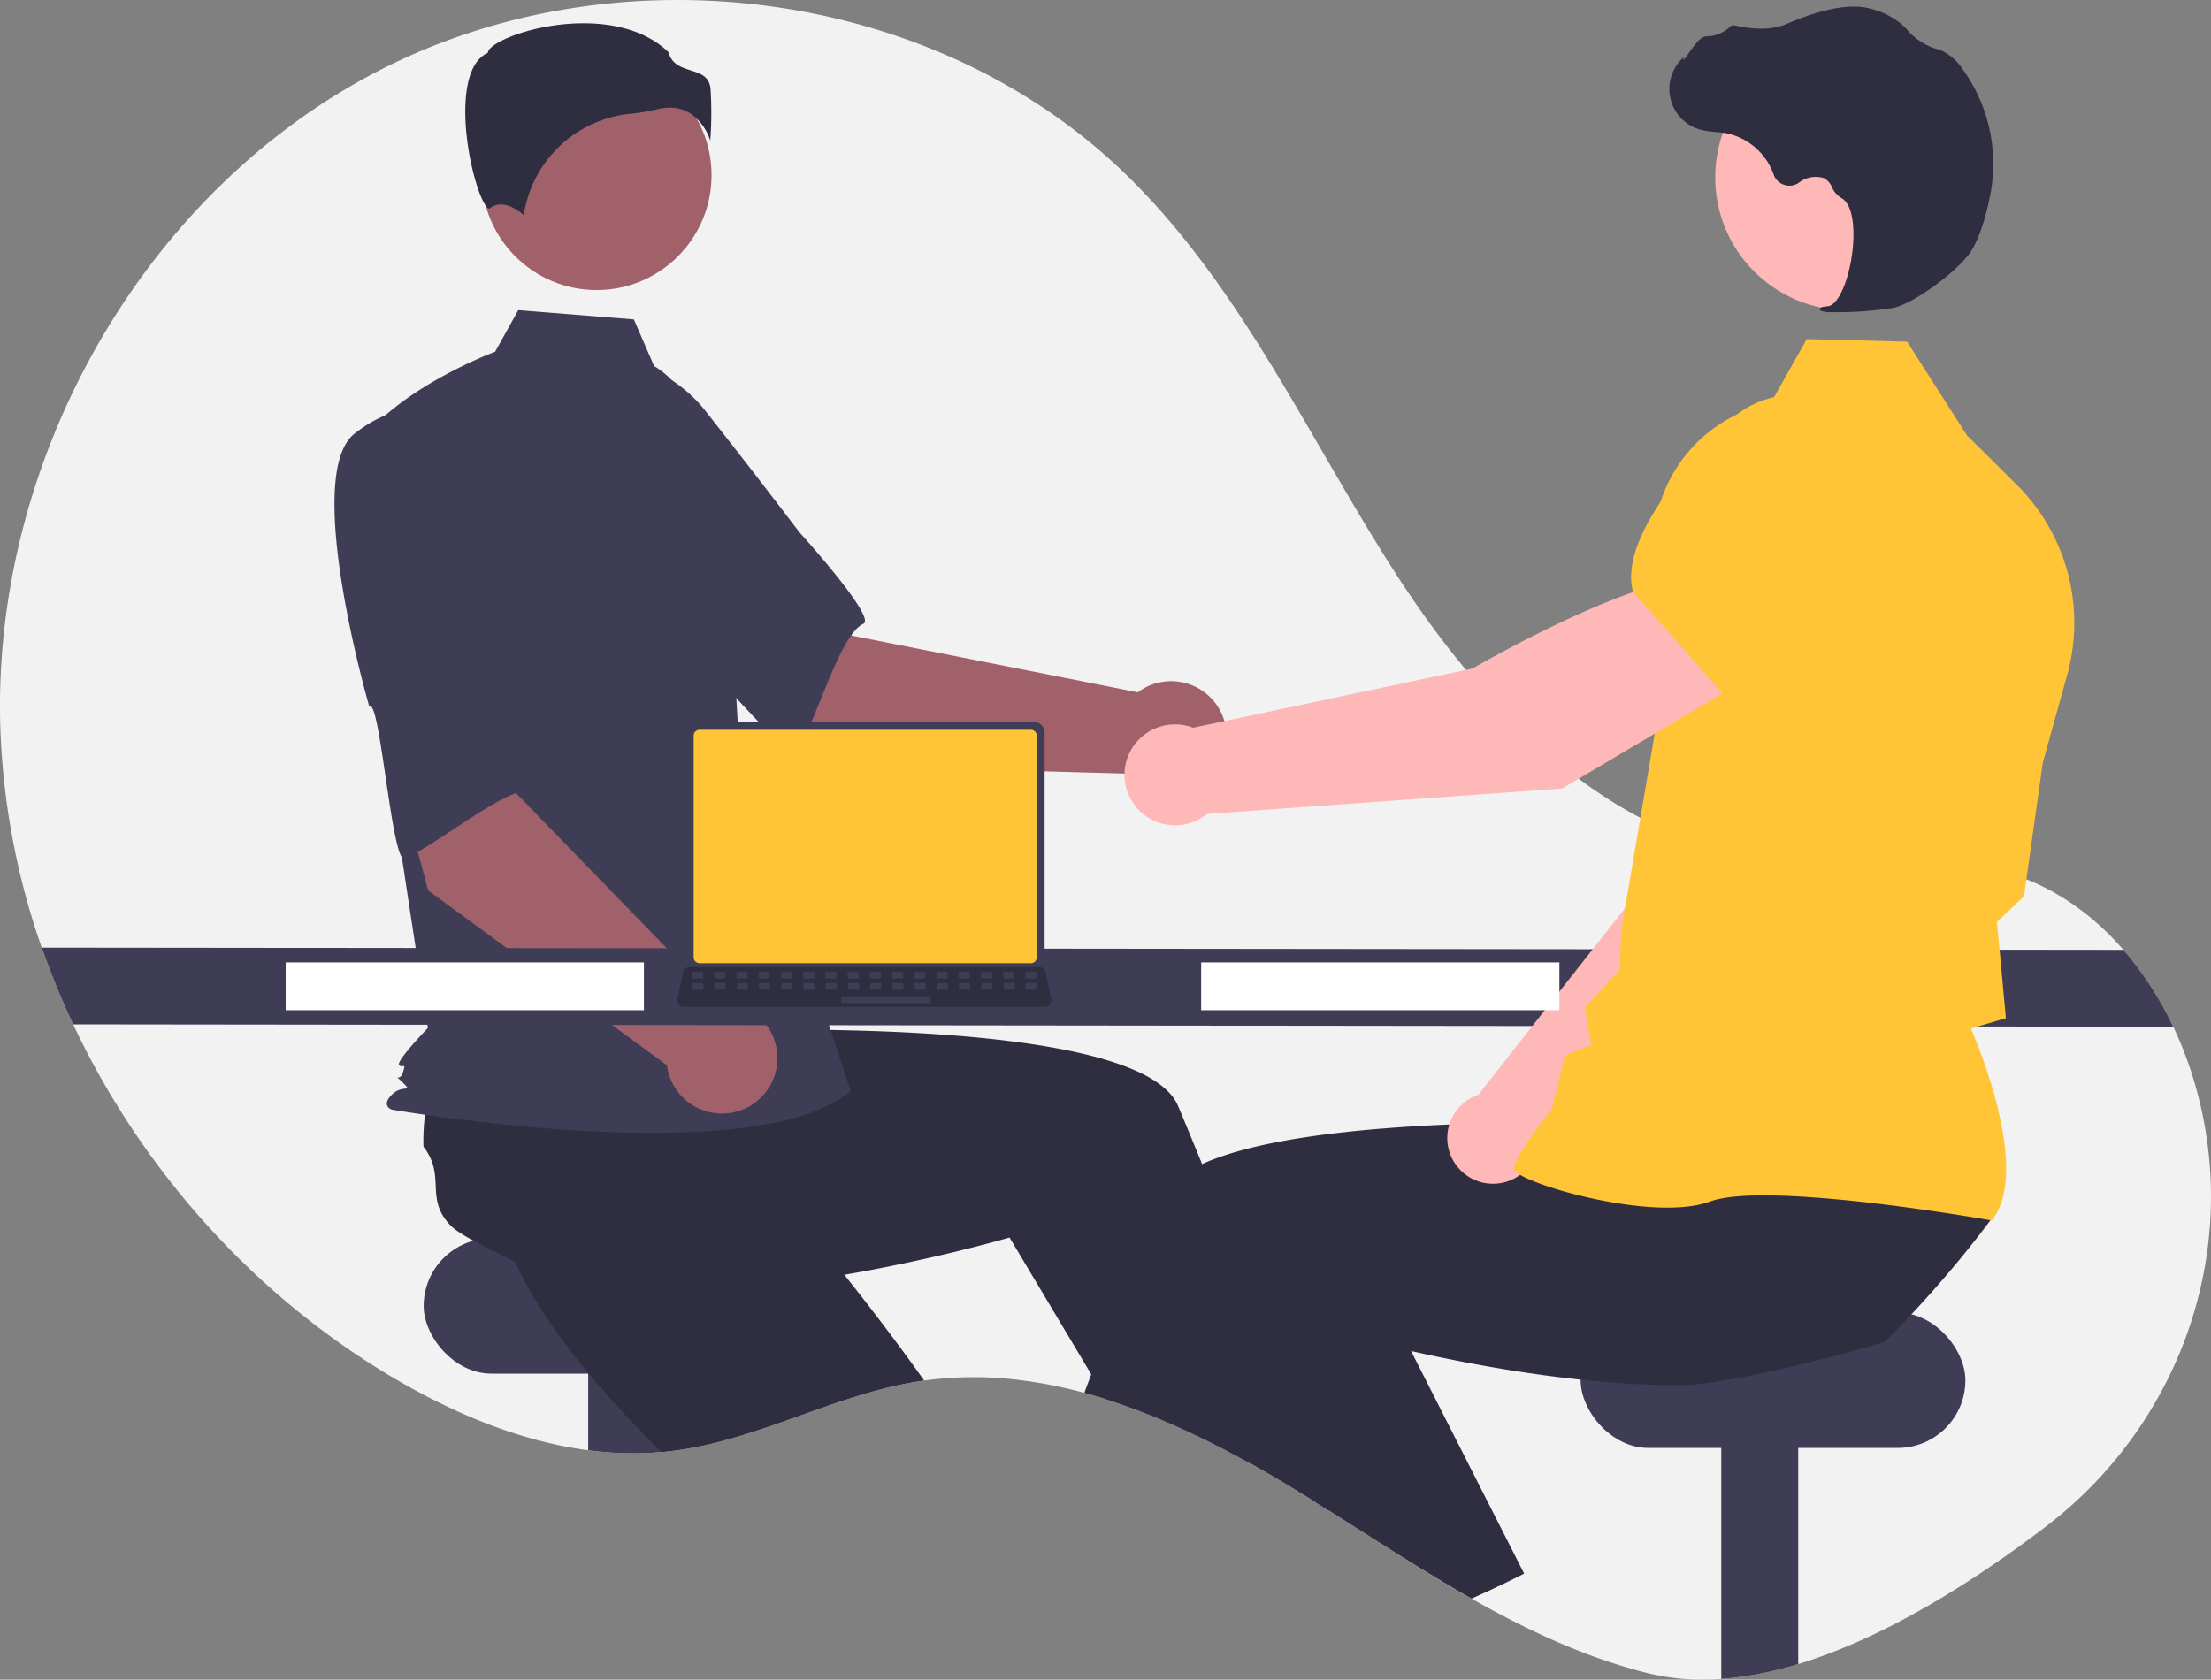 <?xml version="1.0"?>
<svg width="833.222" height="633.11" xmlns="http://www.w3.org/2000/svg" xmlns:svg="http://www.w3.org/2000/svg" data-name="Layer 1">

 <rect width="100%" height="100%" fill="#808080" stroke="none"/>

 <g class="layer">
  <title>Layer 1</title>
  <path d="m954.31,708.91c-27.3,20.79 -60.56,41.85 -93.26,51.78a132.15,132.15 0 0 1 -29,5.61a87.68,87.68 0 0 1 -27.45,-2.13c-23.6,-5.87 -45.49,-16.15 -66.67,-28.16c-6.92,-3.93 -13.76,-8.04 -20.56,-12.24c-11.1,-6.86 -22.09,-13.96 -33.11,-20.89c-1.65,-1.05 -3.29,-2.08 -4.94,-3.1l-0.01,0q-3.99,-2.51 -8,-4.94c-0.47,-0.29 -0.94,-0.57 -1.42,-0.86q-7.57,-4.59 -15.41,-8.97c-0.64,-0.35 -1.28,-0.71 -1.92,-1.06a337.76,337.76 0 0 0 -31.12,-15.23c-6.98,-2.94 -14.05,-5.59 -21.19,-7.85l-0.01,0c-2.73,-0.86 -5.47,-1.67 -8.22,-2.41a172.03,172.03 0 0 0 -25.14,-4.92a137.46,137.46 0 0 0 -35.21,0.28c-0.79,0.11 -1.57,0.22 -2.36,0.35c-31.6,5.06 -60.44,22.12 -92.18,26.14c-1.03,0.13 -2.05,0.25 -3.08,0.34c-0.44,0.04 -0.88,0.09 -1.32,0.12a126.18,126.18 0 0 1 -27.68,-0.68c-25.63,-3.38 -50.59,-13.87 -73.06,-27.09c-52.53,-30.91 -95.13,-78.42 -121.03,-133.44a297.45,297.45 0 0 1 -11.83,-28.93a278.47,278.47 0 0 1 -15.67,-84.85c-2.43,-100.36 54.6,-201.05 144.14,-246.44c89.55,-45.39 207.35,-30.38 279.57,39.35c43.81,42.3 69.16,99.62 102.13,150.83c32.97,51.2 79.83,100.11 140.27,107.57c30.79,3.8 63.01,-3.55 92.52,6.01c16.34,5.3 30.28,15.44 41.51,28.36a127.19,127.19 0 0 1 18.78,29a141.93,141.93 0 0 1 8.73,23.54c0.41,1.49 0.79,2.98 1.16,4.47c14.7,60.04 -8.79,122.98 -57.96,160.44z" fill="#f2f2f2" id="svg_1" transform="translate(-183.389 -133.445)"/>
  <rect fill="#3f3d56" height="51" id="svg_2" rx="25.5" width="145" x="159.66" y="466.77"/>
  <path d="m434.05,638.22l0,42.43a125.55,125.55 0 0 1 -29,-0.56l0,-41.87l29,0z" fill="#3f3d56" id="svg_3" transform="translate(-183.389 -133.445)"/>
  <path d="m531.67,653.82c-0.79,0.11 -1.57,0.22 -2.36,0.35c-31.6,5.06 -60.44,22.12 -92.18,26.14c-1.03,0.13 -2.05,0.25 -3.08,0.34c-0.44,0.04 -0.88,0.09 -1.32,0.12c-7.75,-7.59 -15.5,-15.67 -22.78,-24.04c-3.95,-4.53 -7.77,-9.15 -11.36,-13.83c-9.32,-12.08 -17.22,-24.5 -22.44,-36.7c0.53,-5.85 -3.11,-19.38 -4.85,-29.74l-0.01,-0.01c-0.74,-4.35 -1.14,-8.13 -0.77,-10.56c2.12,-14.02 13.57,-12.41 17.09,-26.15a77.5,77.5 0 0 1 10.11,-7.11c0.59,-0.35 1.19,-0.7 1.81,-1.05l38.2,-26.4l14.6,14.32l22.22,21.8l24.08,23.61l-20.44,20.65s17.08,19.69 37.05,45.94c5.36,7.05 10.93,14.58 16.43,22.32z" fill="#2f2e41" id="svg_4" transform="translate(-183.389 -133.445)"/>
  <path d="m861.05,638.22l0,122.47a132.15,132.15 0 0 1 -29,5.61l0,-128.08l29,0z" fill="#3f3d56" id="svg_5" transform="translate(-183.389 -133.445)"/>
  <rect fill="#3f3d56" height="51" id="svg_6" rx="25.5" width="145" x="595.66" y="494.77"/>
  <path d="m669.89,693.98q-7.57,-4.59 -15.41,-8.97c-0.64,-0.35 -1.28,-0.71 -1.92,-1.06l3.44,-1.47l9.28,-3.99l0.09,-0.04l0.1,0.34l4.42,15.19z" fill="#ffb6b6" id="svg_7" transform="translate(-183.389 -133.445)"/>
  <path d="m684.26,702.88c-1.65,-1.05 -3.29,-2.08 -4.94,-3.1l-0.01,0q-3.99,-2.51 -8,-4.94c-0.47,-0.29 -0.94,-0.57 -1.42,-0.86q-7.57,-4.59 -15.41,-8.97c-0.64,-0.35 -1.28,-0.71 -1.92,-1.06a337.76,337.76 0 0 0 -31.12,-15.23c-6.98,-2.94 -14.05,-5.59 -21.19,-7.85l-0.01,0l-5.61,-9.39l-25.25,-42.29l-5.55,-9.29s-18.93,5.6 -45.72,10.97c-9.75,1.96 -20.53,3.88 -31.84,5.5c-12.09,1.72 -24.77,3.09 -37.37,3.75c-6.01,0.32 -12,0.48 -17.9,0.43c-15.25,-0.1 -29.9,-1.53 -42.73,-4.93c-4.28,-4.02 -17.18,-9.49 -26.42,-14.5l-0.01,0c-3.88,-2.1 -7.1,-4.11 -8.79,-5.9c-9.74,-10.3 -1.42,-18.33 -10.08,-29.57a78.02,78.02 0 0 1 0.63,-12.34c0.09,-0.68 0.18,-1.37 0.29,-2.07l2.73,-46.36l20.28,-2.68l30.86,-4.08l33.43,-4.42l3.68,28.82s26.03,-1.32 59.01,-0.88c52.97,0.72 123.85,6 133.45,28.66c0.9,2.13 1.8,4.28 2.7,6.43q3.21,7.71 6.36,15.5c7.61,18.8 14.87,37.78 21.5,55.72c4.12,11.16 8,21.92 11.57,31.99c2.87,8.1 5.53,15.76 7.96,22.81c2.22,6.44 4.23,12.37 6.02,17.69c0.28,0.83 0.55,1.65 0.82,2.44z" fill="#2f2e41" id="svg_8" transform="translate(-183.389 -133.445)"/>
  <path d="m497.71,421.99l-64.06,-54.4l41.68,-42.18l29.07,47.62l107.78,21.37a20.9,20.9 0 1 1 -2.97,30.68l-111.5,-3.09z" fill="#a0616a" id="svg_9" transform="translate(-183.389 -133.445)"/>
  <path d="m377.04,296.09c-7.4,24.08 63.1,81.52 63.1,81.52c0.79,-5.78 40.76,44.08 43.48,39.56c7.73,-12.83 16.23,-44.55 25.15,-48.61c5.11,-2.31 -24.17,-34.54 -24.17,-34.54s-14.93,-19.76 -34.65,-44.79a53.41,53.41 0 0 0 -47.08,-20.96s-18.42,3.74 -25.83,27.82z" fill="#3f3d56" id="svg_10" transform="translate(-183.389 -133.445)"/>
  <circle cx="224.83" cy="66.01" fill="#a0616a" id="svg_11" r="43.32"/>
  <path d="m429.88,271.41c9.33,5.55 14.91,15.75 18.12,26.12a247.52,247.52 0 0 1 10.63,59.14l3.39,60.09l41.93,127.94c-36.34,30.75 -172.92,6.99 -172.92,6.99s-4.2,-1.4 0,-5.59s8.27,-0.48 4.08,-4.67s-1.3,0.48 0.09,-3.71s0,-1.4 -1.39,-2.8s10.82,-13.97 10.82,-13.97l-11.18,-73.45l-13.98,-148.14c16.77,-20.96 50.5,-33.32 50.5,-33.32l8.71,-15.68l43.58,3.48l7.62,17.57z" fill="#3f3d56" id="svg_12" transform="translate(-183.389 -133.445)"/>
  <path d="m443.93,176.44a20.08,20.08 0 0 1 7.13,10.02a141.02,141.02 0 0 0 0.09,-19.66c-0.51,-4.6 -3.75,-5.64 -7.5,-6.84c-3.38,-1.08 -7.21,-2.31 -8.25,-6.77c-13.61,-13.25 -37.32,-12.58 -53.55,-7.96c-8.92,2.54 -14.06,5.81 -14.52,7.72l-0.1,0.4l-0.36,0.18c-6.88,3.44 -8.22,14.31 -8.13,22.81c0.17,16.04 5.7,34.24 8.82,35.72c0.17,0.08 0.21,0.05 0.28,-0.01l0,0c4.69,-3.75 10.42,0.29 12.94,2.48a45.06,45.06 0 0 1 40.35,-38.22a70.7,70.7 0 0 0 9.72,-1.63a20.47,20.47 0 0 1 4.97,-0.65a14.14,14.14 0 0 1 8.11,2.41z" fill="#2f2e41" id="svg_13" transform="translate(-183.389 -133.445)"/>
  <path d="m389.34,487.26l-13.26,-6.78a3.63,3.63 0 0 1 3.28,-6.4l13.25,6.79a3.63,3.63 0 0 1 -3.27,6.39z" fill="#6c63ff" id="svg_14" transform="translate(-183.389 -133.445)"/>
  <path d="m344.74,469.08l-21.81,-81.16l58.26,-11.03l-3.13,55.71l76.55,78.81a20.9,20.9 0 1 1 -19.88,23.56l-89.99,-65.89z" fill="#a0616a" id="svg_15" transform="translate(-183.389 -133.445)"/>
  <path d="m316.97,296.92c-19.77,15.61 5.61,102.93 5.61,102.93c3.93,-4.31 8.49,59.43 13.3,57.26c13.65,-6.17 38.67,-27.44 48.32,-25.71c5.51,0.99 -0.27,-42.16 -0.27,-42.16s-1.06,-24.74 -3.06,-56.55a53.41,53.41 0 0 0 -26.83,-44s-17.29,-7.39 -37.07,8.23z" fill="#3f3d56" id="svg_16" transform="translate(-183.389 -133.445)"/>
  <path d="m1002.38,520.46l-791.42,-0.9a297.45,297.45 0 0 1 -11.83,-28.93l784.47,0.83a127.19,127.19 0 0 1 18.78,29z" fill="#3f3d56" id="svg_17" transform="translate(-183.389 -133.445)"/>
  <path d="m750.31,730.28q-6.13,2.97 -12.38,5.73c-6.92,-3.93 -13.76,-8.04 -20.56,-12.24l25.22,-11.08l7.72,17.59z" fill="#ffb6b6" id="svg_18" transform="translate(-183.389 -133.445)"/>
  <path d="m934.19,592.48q-6.15,8.25 -12.69,16.17q-6.03,7.3 -12.38,14.33c-1.75,1.94 -3.52,3.87 -5.33,5.78q-4.99,5.35 -10.21,10.53c-6.26,1.97 -18.94,5.44 -32.53,8.68c-9.89,2.35 -20.26,4.58 -29,6a104.49,104.49 0 0 1 -14.81,1.58c-5.9,0.05 -11.89,-0.11 -17.9,-0.43c-6.78,-0.36 -13.57,-0.92 -20.28,-1.64c-17.45,-1.83 -34.35,-4.68 -48.93,-7.61c-5.34,-1.06 -10.36,-2.14 -14.98,-3.19c-8.75,-1.97 -16.07,-3.81 -21.37,-5.21c-5.97,-1.56 -9.37,-2.57 -9.37,-2.57l-14.95,25.04l-7.76,12.99l-5.7,9.55l-1.52,2.53c-0.64,-0.35 -1.28,-0.71 -1.92,-1.06a337.76,337.76 0 0 0 -31.12,-15.23c-6.98,-2.94 -14.05,-5.59 -21.19,-7.85l-0.01,0c-2.73,-0.86 -5.47,-1.67 -8.22,-2.41q1.29,-3.47 2.61,-6.98q2.46,-6.56 5.02,-13.23c3.69,-9.64 7.51,-19.42 11.44,-29.15c3.22,-7.99 6.5,-15.95 9.82,-23.8c1.53,-3.62 4.64,-6.8 8.99,-9.59a52.32,52.32 0 0 1 6.49,-3.48c12.45,-5.67 30.79,-9.36 51,-11.73c1.67,-0.19 3.35,-0.38 5.04,-0.56c16.73,-1.76 34.48,-2.67 51.08,-3.09c8.31,-0.21 16.33,-0.29 23.79,-0.3q3.62,0 7.03,0.02l0.01,0c6.15,0.03 11.81,0.12 16.79,0.22c0.97,0.02 1.91,0.05 2.83,0.07l0.01,0c0.62,0.01 1.23,0.03 1.83,0.04c10.89,0.28 17.57,0.62 17.57,0.62l2.59,-20.32l0.53,-4.1l0.5,-3.9l0,-0.01l0.06,-0.49l0.41,-0.01l7.2,-0.14l60.52,-1.18l33.06,-0.65l-5.24,22.46l-8.65,37.06c0.88,5.86 30.14,1.27 29.84,6.24z" fill="#2f2e41" id="svg_19" transform="translate(-183.389 -133.445)"/>
  <path d="m757.77,726.58c-2.47,1.26 -4.96,2.5 -7.46,3.7q-6.13,2.97 -12.38,5.73c-6.92,-3.93 -13.76,-8.04 -20.56,-12.24c-11.1,-6.86 -22.09,-13.96 -33.11,-20.89c-1.65,-1.05 -3.29,-2.08 -4.94,-3.1l-0.01,0c-4.54,-6.74 -9.17,-13.76 -13.84,-20.99c-0.07,-0.1 -0.13,-0.2 -0.19,-0.3q-1.8,-2.76 -3.58,-5.56c-7.47,-11.7 -14.98,-23.9 -22.27,-36.36l18.46,-8.62l34.32,-16.02l5.92,-2.76l17.02,33.51l15.18,29.89l3.38,6.65l24.06,47.36z" fill="#2f2e41" id="svg_20" transform="translate(-183.389 -133.445)"/>
  <path d="m762.95,565.69l87.5,-84.38l24.25,-68.67l-35.77,-15.55c-18.38,17.6 -38.24,72.42 -38.24,72.42l-60.21,76.6c-0.47,0.17 -0.94,0.34 -1.4,0.54a17.23,17.23 0 1 0 23.87,19.04z" fill="#ffb8b8" id="svg_21" transform="translate(-183.389 -133.445)"/>
  <path d="m828.86,404.75l45.38,14.41l0.17,-0.03c16.89,-2.83 30.9,-30.41 39.68,-53.05a31.6,31.6 0 0 0 -16.09,-40.03l0,0a31.67,31.67 0 0 0 -33.16,4.19l-23.3,19.04l-12.68,55.47z" fill="#6c63ff" id="svg_22" transform="translate(-183.389 -133.445)"/>
  <path d="m750.62,460.05l0.27,-0.35c14.15,-18.78 -5.21,-65.28 -8.14,-72.02l13.17,-3.9l-2.3,-25.06l-1.1,-11.18l10.23,-9.72l0.04,-0.25l7.04,-50.09l9.21,-33.15a73.28,73.28 0 0 0 -18.96,-71.54l-18.83,-18.69l-22.56,-35.31l-37.82,-0.97l-13.6,24.16a55.14,55.14 0 0 0 -44.1,55.17l1.28,64.32l-13.57,79.69l-0.38,14.47l-13.32,14.06l2.46,14.21l-9.96,3.97l-4.88,20.19c-1.86,2.33 -14.15,17.87 -14.26,22.2c-0.02,0.65 0.44,1.29 1.45,2.02c7.96,5.69 52.44,18.03 72.46,10.61c21.32,-7.89 104.9,6.93 105.74,7.08l0.43,0.08z" fill="#ffc536" id="svg_23" transform="matrix(1, 0, 0, 1, 0, 0)"/>
  <circle cx="696.48" cy="66.89" fill="#ffb8b8" id="svg_24" r="50.1"/>
  <path d="m873.76,251.1a136.27,136.27 0 0 0 23.18,-1.62c7.6,-1.54 24.6,-14 29.34,-21.5l0,0c3.52,-5.57 5.77,-14.26 7.04,-20.58a60.91,60.91 0 0 0 -10.66,-48.36a19.24,19.24 0 0 0 -7.77,-6.63c-0.28,-0.11 -0.56,-0.21 -0.85,-0.29a23.74,23.74 0 0 1 -11.82,-7.31a19.59,19.59 0 0 0 -1.96,-2.02a29.25,29.25 0 0 0 -12.2,-6.13c-7.26,-1.94 -17.75,-0.01 -31.2,5.74c-6.76,2.89 -14.15,1.84 -19.84,0.61a1.86,1.86 0 0 0 -1.75,0.6a13.13,13.13 0 0 1 -8.92,3.55c-2.03,0.09 -4.17,2.91 -6.74,6.58c-0.59,0.83 -1.27,1.8 -1.76,2.39l-0.07,-1.13l-1.15,1.26a15.93,15.93 0 0 0 7.2,25.96a31.08,31.08 0 0 0 6.25,1c1.28,0.12 2.6,0.23 3.87,0.45a24.02,24.02 0 0 1 17.85,15.6a6.28,6.28 0 0 0 9.48,3.05a10.38,10.38 0 0 1 9.46,-1.73a6.89,6.89 0 0 1 3.05,3.46a8.98,8.98 0 0 0 3.4,3.97c5.15,2.66 5.51,14.42 3.66,24.23c-1.78,9.45 -5.31,16.28 -8.57,16.62c-2.51,0.26 -2.8,0.44 -2.98,0.88l-0.16,0.4l0.28,0.37a10.26,10.26 0 0 0 4.34,0.58z" fill="#2f2e41" id="svg_25" transform="translate(-183.389 -133.445)"/>
  <path d="m841.3,389.61l-19.32,-38.52c-28.04,1.91 -83.69,34.34 -83.69,34.34l-105.3,22.32a19.02,19.02 0 1 0 5.19,32.51l133.94,-9.6l69.18,-41.05z" fill="#ffb8b8" id="svg_26" transform="translate(-183.389 -133.445)"/>
  <path d="m650.12,262.49l50.45,-37.5l8.89,-32.02a34.98,34.98 0 0 0 -10.52,-35.4l0,0a34.9,34.9 0 0 0 -47.62,1.54c-18.99,18.95 -40.65,45.39 -35.99,63.72l0.04,0.19l34.75,39.47z" fill="#ffc536" id="svg_27"/>
  <rect fill="#fff" height="18" id="svg_28" width="135" x="452.66" y="362.77"/>
  <rect fill="#fff" height="18" id="svg_29" width="135" x="107.66" y="362.77"/>
  <path d="m441.82,409.66l0,85.7a4.12,4.12 0 0 0 4.12,4.12l127,0a4.12,4.12 0 0 0 4.12,-4.12l0,-85.7a4.12,4.12 0 0 0 -4.12,-4.12l-127,0a4.12,4.12 0 0 0 -4.12,4.12z" fill="#3f3d56" id="svg_30" transform="translate(-183.389 -133.445)"/>
  <path d="m261.41,277.28l0,83.58a2.21,2.21 0 0 0 2.2,2.2l124.88,0a2.21,2.21 0 0 0 2.21,-2.2l0,-83.58a2.21,2.21 0 0 0 -2.21,-2.2l-124.88,0a2.21,2.21 0 0 0 -2.2,2.2z" fill="#ffc536" id="svg_31" transform="matrix(1, 0, 0, 1, 0, 0)"/>
  <path d="m439.16,512.07a2.47,2.47 0 0 0 1.94,0.93l136,0a2.5,2.5 0 0 0 2.44,-3.01l-2.11,-10.03a2.51,2.51 0 0 0 -1.56,-1.82a2.42,2.42 0 0 0 -0.88,-0.16l-131.78,0a2.42,2.42 0 0 0 -0.89,0.16a2.51,2.51 0 0 0 -1.56,1.82l-2.11,10.03a2.5,2.5 0 0 0 0.51,2.08z" fill="#2f2e41" id="svg_32" transform="translate(-183.389 -133.445)"/>
  <rect fill="#3f3d56" height="2.51" id="svg_33" rx="0.49" transform="translate(960.463 868.631) rotate(-180)" width="4.19" x="569.83" y="499.78"/>
  <rect fill="#3f3d56" height="2.51" id="svg_34" rx="0.49" transform="translate(943.709 868.631) rotate(-180)" width="4.19" x="561.45" y="499.78"/>
  <rect fill="#3f3d56" height="2.51" id="svg_35" rx="0.49" transform="translate(926.955 868.631) rotate(-180)" width="4.19" x="553.08" y="499.78"/>
  <rect fill="#3f3d56" height="2.51" id="svg_36" rx="0.49" transform="translate(910.201 868.631) rotate(-180)" width="4.19" x="544.7" y="499.78"/>
  <rect fill="#3f3d56" height="2.51" id="svg_37" rx="0.49" transform="translate(893.447 868.631) rotate(-180)" width="4.19" x="536.32" y="499.78"/>
  <rect fill="#3f3d56" height="2.51" id="svg_38" rx="0.49" transform="translate(876.693 868.631) rotate(-180)" width="4.19" x="527.95" y="499.78"/>
  <rect fill="#3f3d56" height="2.51" id="svg_39" rx="0.49" transform="translate(859.939 868.631) rotate(-180)" width="4.19" x="519.57" y="499.78"/>
  <rect fill="#3f3d56" height="2.51" id="svg_40" rx="0.49" transform="translate(843.185 868.631) rotate(-180)" width="4.19" x="511.19" y="499.78"/>
  <rect fill="#3f3d56" height="2.51" id="svg_41" rx="0.49" transform="translate(826.431 868.631) rotate(-180)" width="4.19" x="502.82" y="499.78"/>
  <rect fill="#3f3d56" height="2.51" id="svg_42" rx="0.49" transform="translate(809.677 868.631) rotate(-180)" width="4.19" x="494.44" y="499.78"/>
  <rect fill="#3f3d56" height="2.51" id="svg_43" rx="0.49" transform="translate(792.923 868.631) rotate(-180)" width="4.19" x="486.06" y="499.78"/>
  <rect fill="#3f3d56" height="2.51" id="svg_44" rx="0.49" transform="translate(776.169 868.631) rotate(-180)" width="4.19" x="477.68" y="499.78"/>
  <rect fill="#3f3d56" height="2.51" id="svg_45" rx="0.49" transform="translate(759.415 868.631) rotate(-180)" width="4.19" x="469.31" y="499.78"/>
  <rect fill="#3f3d56" height="2.51" id="svg_46" rx="0.49" transform="translate(742.661 868.631) rotate(-180)" width="4.19" x="460.93" y="499.78"/>
  <rect fill="#3f3d56" height="2.51" id="svg_47" rx="0.49" transform="translate(725.907 868.631) rotate(-180)" width="4.19" x="452.55" y="499.78"/>
  <rect fill="#3f3d56" height="2.51" id="svg_48" rx="0.49" transform="translate(709.153 868.631) rotate(-180)" width="4.19" x="444.18" y="499.78"/>
  <rect fill="#3f3d56" height="2.51" id="svg_49" rx="0.49" transform="translate(960.661 877.008) rotate(-180)" width="4.19" x="569.93" y="503.97"/>
  <rect fill="#3f3d56" height="2.51" id="svg_50" rx="0.49" transform="translate(943.907 877.008) rotate(-180)" width="4.19" x="561.55" y="503.97"/>
  <rect fill="#3f3d56" height="2.51" id="svg_51" rx="0.49" transform="translate(927.153 877.008) rotate(-180)" width="4.19" x="553.18" y="503.97"/>
  <rect fill="#3f3d56" height="2.51" id="svg_52" rx="0.49" transform="translate(910.399 877.008) rotate(-180)" width="4.19" x="544.8" y="503.97"/>
  <rect fill="#3f3d56" height="2.51" id="svg_53" rx="0.49" transform="translate(893.645 877.008) rotate(-180)" width="4.19" x="536.42" y="503.97"/>
  <rect fill="#3f3d56" height="2.51" id="svg_54" rx="0.49" transform="translate(876.891 877.008) rotate(-180)" width="4.19" x="528.05" y="503.97"/>
  <rect fill="#3f3d56" height="2.51" id="svg_55" rx="0.49" transform="translate(860.137 877.008) rotate(-180)" width="4.19" x="519.67" y="503.97"/>
  <rect fill="#3f3d56" height="2.51" id="svg_56" rx="0.49" transform="translate(843.383 877.008) rotate(-180)" width="4.19" x="511.29" y="503.97"/>
  <rect fill="#3f3d56" height="2.51" id="svg_57" rx="0.49" transform="translate(826.629 877.008) rotate(-180)" width="4.19" x="502.91" y="503.97"/>
  <rect fill="#3f3d56" height="2.51" id="svg_58" rx="0.49" transform="translate(809.875 877.008) rotate(-180)" width="4.19" x="494.54" y="503.97"/>
  <rect fill="#3f3d56" height="2.51" id="svg_59" rx="0.49" transform="translate(793.121 877.008) rotate(-180)" width="4.19" x="486.16" y="503.97"/>
  <rect fill="#3f3d56" height="2.51" id="svg_60" rx="0.49" transform="translate(776.367 877.008) rotate(-180)" width="4.19" x="477.78" y="503.97"/>
  <rect fill="#3f3d56" height="2.51" id="svg_61" rx="0.49" transform="translate(759.613 877.008) rotate(-180)" width="4.19" x="469.41" y="503.97"/>
  <rect fill="#3f3d56" height="2.51" id="svg_62" rx="0.49" transform="translate(742.859 877.008) rotate(-180)" width="4.19" x="461.03" y="503.97"/>
  <rect fill="#3f3d56" height="2.51" id="svg_63" rx="0.49" transform="translate(726.105 877.008) rotate(-180)" width="4.19" x="452.65" y="503.97"/>
  <rect fill="#3f3d56" height="2.51" id="svg_64" rx="0.49" transform="translate(709.351 877.008) rotate(-180)" width="4.19" x="444.28" y="503.97"/>
  <rect fill="#3f3d56" height="2.51" id="svg_65" rx="0.49" transform="translate(850.922 887.06) rotate(-180)" width="33.51" x="500.4" y="509"/>
 </g>
</svg>